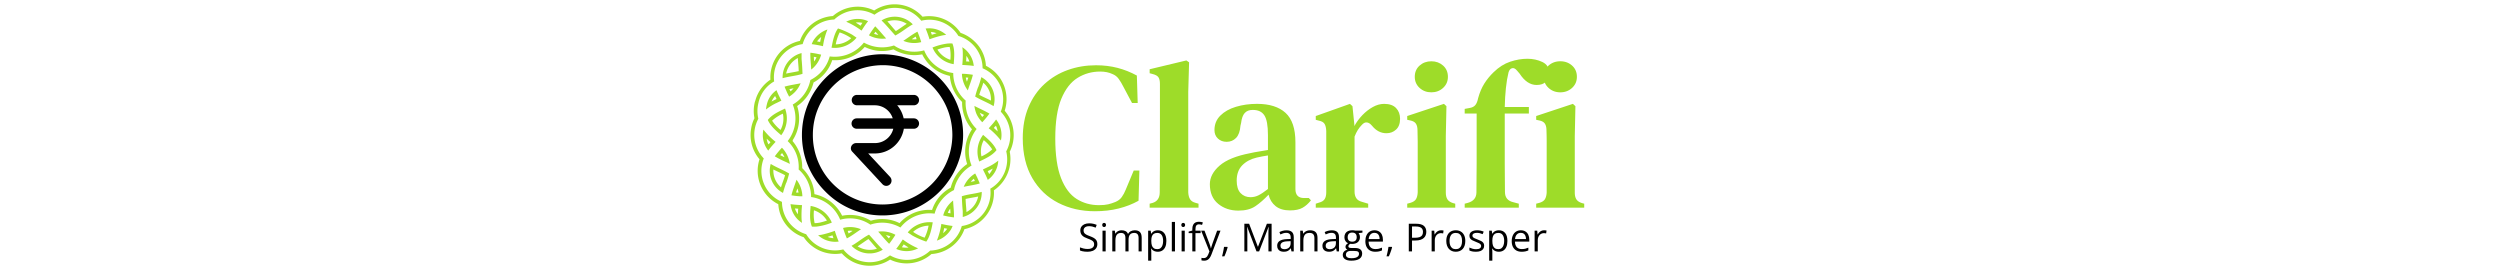 <svg xmlns="http://www.w3.org/2000/svg" xml:space="preserve" width="1500" height="162" viewBox="0 0 1500 162" data-version="1" data-id="lg_P3eHDklDlEKadqPf8Q"><g id="outer-wrapper" data-padding="20" transform="matrix(1,0,0,1,0,0)"><g id="inner-wrapper" transform="matrix(0.968,0,0,0.968,10,2.613)"><rect width="560" height="146.9" x="65.535" y="-393.916" fill="none" rx="0" ry="0" transform="translate(448.9 405.65)"></rect><path fill="#9edc29" d="M668.335 128.234Q655.725 128.234 645.585 123.034T629.525 107.694Q623.615 97.554 623.615 82.994Q623.615 72.074 627.185 63.624Q630.765 55.174 637.065 49.384Q643.375 43.604 651.565 40.674Q659.755 37.754 668.985 37.754Q676.135 37.754 682.375 39.374Q688.615 41.004 694.335 44.124L694.855 61.154H691.345L685.885 50.884Q684.585 48.284 683.085 46.204Q681.595 44.124 679.255 43.214Q676.005 41.654 671.585 41.654Q663.915 41.654 657.605 45.554Q651.305 49.454 647.535 58.484Q643.765 67.524 643.765 83.124Q643.765 98.594 647.335 107.694Q650.915 116.794 657.025 120.624Q663.135 124.464 670.805 124.464Q674.315 124.464 676.525 123.944T680.945 122.514Q683.545 121.474 684.975 119.454Q686.405 117.444 687.445 114.844L692.385 103.014H695.895L695.375 121.734Q689.785 124.854 683.025 126.544T668.335 128.234M732.555 126.024H702.265V123.554L704.215 123.034Q708.505 121.604 708.505 116.534Q708.505 112.114 708.565 107.624Q708.635 103.144 708.635 98.724V49.324Q708.635 46.594 707.725 45.224Q706.815 43.864 704.215 43.214L702.265 42.694V40.224L725.015 34.764L726.705 35.934L726.185 54.264V116.534Q726.315 119.134 727.285 120.754Q728.265 122.384 730.735 123.034L732.555 123.554ZM757.255 127.844Q749.845 127.844 744.705 123.614Q739.575 119.394 739.575 111.464Q739.575 105.224 745.615 99.954Q751.665 94.694 764.665 92.224Q766.875 91.704 769.795 91.244Q772.725 90.794 775.585 90.274V81.044Q775.585 72.204 773.375 68.824T766.355 65.444H765.965Q762.975 65.444 761.215 67.324Q759.465 69.214 758.945 73.504L758.555 75.194Q758.165 80.394 755.825 82.794Q753.485 85.204 749.975 85.204Q746.725 85.204 744.575 83.184Q742.435 81.174 742.435 77.924Q742.435 72.594 746.075 68.954T755.755 63.494Q761.805 61.674 768.825 61.674Q780.395 61.674 786.505 67.264T792.615 85.464V114.454Q792.615 120.044 797.945 120.044H800.935L802.235 121.474Q799.895 124.464 797.035 126.084Q794.175 127.714 789.235 127.714Q783.645 127.714 780.325 125.044Q777.015 122.384 775.975 117.964Q771.815 122.384 767.785 125.114T757.255 127.844M764.795 119.524Q767.395 119.524 769.735 118.354T775.585 114.454V93.654Q772.205 94.174 768.695 94.954Q763.105 96.254 759.655 99.764Q756.215 103.274 756.215 109.254Q756.215 114.454 758.615 116.984Q761.025 119.524 764.795 119.524M837.725 126.034H805.225V123.564L807.175 122.914Q809.775 122.264 810.745 120.704Q811.725 119.144 811.725 116.544V78.454Q811.595 75.594 810.685 74.094Q809.775 72.604 807.175 72.084L805.225 71.564V69.224L826.415 61.684L827.975 63.114L829.145 74.554V75.464Q831.095 71.824 834.085 68.704T840.585 63.634T847.605 61.684Q852.545 61.684 855.015 64.284T857.485 70.914Q857.485 75.334 855.015 77.604Q852.545 79.884 849.035 79.884Q843.835 79.884 840.065 75.204L839.805 74.944Q838.505 73.384 836.875 73.184Q835.255 72.994 833.695 74.814Q832.395 76.114 831.285 77.864Q830.185 79.624 829.275 81.964V116.024Q829.275 118.494 830.315 120.114Q831.355 121.744 833.825 122.394L837.725 123.564ZM876.865 54.524Q872.575 54.524 869.585 51.794T866.595 44.904Q866.595 40.614 869.585 37.944Q872.575 35.284 876.865 35.284T884.145 37.944Q887.135 40.614 887.135 44.904Q887.135 49.064 884.145 51.794T876.865 54.524M891.685 126.024H861.915V123.554L863.865 123.034Q866.465 122.254 867.375 120.694T868.415 116.534V85.134Q868.415 81.694 868.285 78.054Q868.285 75.454 867.305 73.954Q866.335 72.464 863.735 71.944L861.915 71.554V69.214L884.665 61.674L886.225 63.104L885.835 81.564V116.664Q885.835 119.264 886.805 120.824Q887.785 122.384 890.255 123.164L891.685 123.554ZM931.075 126.024H897.535V123.554L899.485 123.034Q904.685 121.604 904.815 116.664Q904.815 112.114 904.875 107.624Q904.945 103.144 904.945 98.724V67.654H897.535V64.794L900.395 64.274Q902.995 63.884 904.165 62.384Q905.335 60.894 905.855 58.164Q907.285 52.964 909.685 49.124Q912.095 45.294 915.475 42.044Q920.285 37.364 925.745 35.544T936.405 33.724Q941.475 33.724 945.695 35.734Q949.925 37.754 949.925 42.564Q949.925 45.944 947.905 47.954Q945.895 49.974 942.125 49.974Q936.145 49.974 931.595 42.954L930.035 41.134Q928.475 39.184 926.915 39.574T924.705 42.174Q923.665 46.334 923.075 51.924Q922.495 57.514 922.365 63.624H937.315V67.654H922.365V98.724Q922.365 103.144 922.425 107.494Q922.495 111.854 922.495 116.274Q922.495 121.474 927.695 122.644L931.075 123.554Z "></path><path fill="#9edc29" d="M956.805 54.524Q952.515 54.524 949.525 51.794T946.535 44.904Q946.535 40.614 949.525 37.944Q952.515 35.284 956.805 35.284T964.085 37.944Q967.075 40.614 967.075 44.904Q967.075 49.064 964.085 51.794T956.805 54.524M971.625 126.024H941.855V123.554L943.805 123.034Q946.405 122.254 947.315 120.694T948.355 116.534V85.134Q948.355 81.694 948.225 78.054Q948.225 75.454 947.245 73.954Q946.275 72.464 943.675 71.944L941.855 71.554V69.214L964.605 61.674L966.165 63.104L965.775 81.564V116.664Q965.775 119.264 966.745 120.824Q967.725 122.384 970.195 123.164L971.625 123.554ZM595.897 51.331A57 57 0 0 0 594.117 57.152C597.784 59.395 601.877 60.837 605.527 63.097A15.486 15.486 0 0 0 597.927 45.119A64 64 0 0 1 595.968 51.331ZM596.627 56.084C597.374 53.556 598.407 51.1 599.172 48.59A13.53 13.53 0 0 1 603.889 59.644C601.486 58.398 598.976 57.384 596.627 56.084C596.983 54.784 596.698 56.084 596.627 56.084M595.701 107.954L594.135 104.82A17.27 17.27 0 0 0 587.015 113.097C590.325 112.385 593.69 111.976 596.947 111.015Q596.307 109.359 595.63 107.953C594.954 106.547 596.128 108.879 595.701 107.953M593.921 109.502A59 59 0 0 1 591.358 110.018A14 14 0 0 1 593.263 108.096Q593.619 108.79 593.939 109.502C593.779 109.502 593.903 109.306 593.992 109.502ZM594.847 67.725A17.8 17.8 0 0 0 598.514 73.065A57 57 0 0 0 602.946 67.725C599.991 65.945 596.734 64.592 593.636 62.955A19.6 19.6 0 0 0 594.846 67.725M596.965 67.227C597.605 67.529 598.852 68.135 599.617 68.544Q599.083 69.22 598.496 69.826A14.2 14.2 0 0 1 596.965 67.226C597.624 67.512 597.09 67.351 596.965 67.226M478.684 85.543A22.25 22.25 0 0 1 484.7 102.364A22.6 22.6 0 0 1 492.408 119.434A22.78 22.78 0 0 1 510.439 133.496A22.43 22.43 0 0 1 529.147 136.54A22.78 22.78 0 0 1 547.784 138.32A22.96 22.96 0 0 1 568.966 129.74A23.14 23.14 0 0 1 580.963 115.109A22.6 22.6 0 0 1 591.892 99.908A22.78 22.78 0 0 1 595.025 77.266A22.6 22.6 0 0 1 588.225 59.644A22.6 22.6 0 0 1 580.518 42.574A22.78 22.78 0 0 1 562.486 28.512A22.43 22.43 0 0 1 543.779 25.468A23.14 23.14 0 0 1 525.142 23.688A22.96 22.96 0 0 1 503.96 32.268A23.14 23.14 0 0 1 491.963 46.899A22.6 22.6 0 0 1 481.033 62.1A22.78 22.78 0 0 1 477.901 84.742ZM480.767 84.564A24.74 24.74 0 0 0 483.775 63.026A24.92 24.92 0 0 0 493.956 48.394A24.2 24.2 0 0 0 505.526 34.564A24.39 24.39 0 0 0 525.676 26.394A24.2 24.2 0 0 0 543.476 27.889A24.92 24.92 0 0 0 561.276 30.986A24.74 24.74 0 0 0 578.436 44.354A24.92 24.92 0 0 0 586.018 60.498A24.92 24.92 0 0 0 592.159 77.444A24.74 24.74 0 0 0 589.151 98.982A24.92 24.92 0 0 0 578.969 113.614A24.2 24.2 0 0 0 567.399 127.444A24.39 24.39 0 0 0 547.249 135.614A24.03 24.03 0 0 0 529.449 134.119A24.92 24.92 0 0 0 511.649 131.022A24.74 24.74 0 0 0 494.49 117.654A24.92 24.92 0 0 0 486.908 101.51A24.92 24.92 0 0 0 480.767 84.564C481.158 83.994 481.283 85.134 480.767 84.564M485.608 118.971H487.014A17.8 17.8 0 0 0 483.365 108.701C482.351 111.923 481.015 115.055 480.233 118.366A52 52 0 0 0 485.608 118.971M484.576 116.693L483.063 116.604L483.917 114.112C484.247 114.95 484.487 115.822 484.629 116.711C484.273 116.604 484.558 116.604 484.576 116.693M498.745 142.824A20 20 0 0 1 496.769 143.108A15.66 15.66 0 0 0 509.514 147.024A69 69 0 0 1 507.111 140.367A59 59 0 0 1 498.745 142.841ZM502.643 144.141Q504.173 143.696 505.669 143.161C505.882 143.821 506.06 144.354 506.292 144.941A12.5 12.5 0 0 1 502.642 144.141C503.372 143.945 502.785 144.194 502.642 144.141M495.523 137.786A37.4 37.4 0 0 0 505.259 135.276A17.09 17.09 0 0 0 492.123 124.952C491.803 129.189 491.286 133.692 492.906 137.75C493.77 137.841 494.641 137.841 495.505 137.75ZM497.303 135.366A16 16 0 0 1 494.597 135.614A24.9 24.9 0 0 1 494.187 127.658A14.6 14.6 0 0 1 502.216 134.012A39 39 0 0 1 497.303 135.383ZM606.452 72.229C605.224 73.831 603.854 75.308 602.501 76.803A44.5 44.5 0 0 1 610.066 84.386A15.49 15.49 0 0 0 607.076 71.374L606.435 72.229ZM606.452 75.789L606.969 75.201A10.7 10.7 0 0 1 608.037 78.761A50 50 0 0 0 605.687 76.625L606.417 75.682ZM486.534 133.443A59 59 0 0 1 486.801 124.453C484.433 124.311 482.048 124.205 479.681 123.831A15.49 15.49 0 0 0 486.801 135.454Q486.623 134.404 486.534 133.443M484.434 126.519A54 54 0 0 0 484.255 130.079A10.7 10.7 0 0 1 482.386 126.519L484.433 126.661C484.38 126.981 483.953 126.483 484.433 126.501ZM586.41 128.138V131.805A15.575 15.575 0 0 0 598.175 116.23C594.135 117.405 589.845 117.654 585.84 118.936C585.947 121.944 586.107 125.095 586.41 128.138M588.19 120.627C590.77 120.022 593.405 119.666 595.986 119.096A14.24 14.24 0 0 1 588.724 128.744C588.617 126.038 588.243 123.404 588.19 120.627C588.19 120.609 588.083 120.716 588.083 120.627ZM579.183 139.424A16 16 0 0 0 580.126 137.359A66 66 0 0 1 573.149 136.095A44.5 44.5 0 0 1 570.372 146.437A16.55 16.55 0 0 0 579.182 139.424M576.798 139.085A12.5 12.5 0 0 1 574.234 141.809Q574.608 140.278 574.911 138.712ZM577.403 131.52Q579.183 131.84 580.963 132.054C581.087 128.494 580.589 125.094 580.429 121.606A17.27 17.27 0 0 0 574.288 130.862ZM577.136 129.224C577.54 128.302 578.041 127.424 578.631 126.608Q578.773 128.068 578.809 129.527L577.118 129.207C577.278 129.082 577.403 129.277 577.189 129.224ZM536.587 152.222L536.837 152.044C533.828 149.124 531.141 145.814 528.31 142.734C524.501 144.692 521.19 147.612 517.47 149.659A15.59 15.59 0 0 0 536.587 152.222M533.205 151.456A14.24 14.24 0 0 1 521.226 149.996C523.504 148.537 525.658 146.9 527.972 145.476C529.752 147.38 531.408 149.516 533.205 151.456C532.743 151.706 533.081 151.421 533.205 151.546ZM555.188 143.304A51.6 51.6 0 0 0 563.804 147.078C566.135 143.927 567.114 139.068 567.826 135.134A17.44 17.44 0 0 0 552.323 141.346Q553.747 142.343 555.188 143.304M555.669 140.99A14.95 14.95 0 0 1 565.228 137.18A28.5 28.5 0 0 1 562.789 144.621A28.5 28.5 0 0 1 555.669 141.061S555.9 141.132 555.669 140.972ZM558.464 151.385L558.748 151.243A46.3 46.3 0 0 1 549.243 145.725C547.943 147.718 546.663 149.73 545.167 151.581A15.66 15.66 0 0 0 558.481 151.367ZM552.75 150.727A12.5 12.5 0 0 1 548.674 150.549Q549.261 149.712 549.831 148.769Q551.255 149.748 552.75 150.655C552.643 150.727 552.198 150.424 552.768 150.727ZM535.341 142.396C537.121 144.443 538.901 146.544 540.788 148.43A62 62 0 0 0 544.686 142.841A17.44 17.44 0 0 0 534.006 140.883ZC535.822 142.966 534.861 141.826 535.341 142.396M538.901 143.09A14 14 0 0 1 541.518 143.767L540.628 145.067Q539.667 144.105 538.848 143.09ZM514.587 145.084C517.684 143.464 520.425 141.293 523.344 139.406A17.27 17.27 0 0 0 512.237 138.605A61 61 0 0 0 514.587 145.084C515.672 144.586 514.053 143.998 514.587 145.084M515.103 140.403A12.4 12.4 0 0 1 518.111 140.403Q516.901 141.257 515.672 142.023Q515.37 141.239 515.121 140.42C515.619 140.314 515.103 140.616 515.103 140.403M597.161 97.184C600.828 95.404 604.779 93.624 607.342 90.349C605.562 86.415 602.198 83.621 599.03 80.897A17.27 17.27 0 0 0 596.662 97.433ZM597.677 91.292A14.24 14.24 0 0 1 599.457 84.172A25 25 0 0 1 604.69 89.904A24.9 24.9 0 0 1 598.015 94.247A12.5 12.5 0 0 1 597.677 91.292 "></path><path fill="#9edc29" d="M455.295 76.714A21.4 21.4 0 0 1 457.306 70.591A23.14 23.14 0 0 1 457.716 59.911L459.923 60.498A21.36 21.36 0 0 0 459.709 70.929A21 21 0 0 0 463.091 95.511C458.885 106.054 463.896 118.023 474.359 122.425A21 21 0 0 0 489.346 142.467A21 21 0 0 0 512.362 151.884C519.389 160.811 532.275 162.458 541.322 155.586A21 21 0 0 0 566.242 152.613A21 21 0 0 0 585.822 137.394C597.023 135.766 604.873 125.489 603.498 114.254A21 21 0 0 0 613.358 91.114A21 21 0 0 0 609.977 66.533C614.183 55.99 609.172 44.021 598.709 39.619A21 21 0 0 0 583.722 19.576A21 21 0 0 0 560.706 10.16C553.68 1.194 540.754 -0.464 531.692 6.44A21 21 0 0 0 506.772 9.412A21 21 0 0 0 487.192 24.632C475.992 26.26 468.142 36.536 469.517 47.772A20.1 20.1 0 0 0 459.923 60.481L457.787 59.911A22.6 22.6 0 0 1 467.203 46.686C466.51 35.261 474.273 25.046 485.466 22.656A23.32 23.32 0 0 1 505.918 7.241A23.32 23.32 0 0 1 531.514 3.805C541.084 -2.511 553.834 -0.868 561.49 7.668A23.5 23.5 0 0 1 585.075 17.672A23.14 23.14 0 0 1 593.975 23.225A22.25 22.25 0 0 1 600.775 38.07C611.021 43.198 615.971 55.053 612.415 65.945A23.14 23.14 0 0 1 615.548 91.364A23.5 23.5 0 0 1 605.723 115.269C606.443 126.713 598.673 136.959 587.46 139.352A23.32 23.32 0 0 1 567.008 154.767A23.32 23.32 0 0 1 541.393 158.203C531.828 164.509 519.089 162.866 511.436 154.34A23.5 23.5 0 0 1 487.851 144.336A23.14 23.14 0 0 1 472.081 123.866C461.842 118.74 456.893 106.896 460.439 96.009A23.14 23.14 0 0 1 455.295 76.714 "></path><path fill="#9edc29" d="M602.216 100.744L598.906 102.346C599.973 104.482 601.059 106.565 601.931 108.808A15.49 15.49 0 0 0 608.428 96.864A32 32 0 0 1 602.216 100.762ZM601.896 103.361Q603.48 102.613 605.011 101.777A12.5 12.5 0 0 1 602.803 105.212Q602.376 104.286 601.896 103.432C602.323 103.147 602.091 103.77 601.878 103.343ZM466.473 89.797C467.701 88.195 469.072 86.717 470.425 85.223A44.5 44.5 0 0 1 462.86 77.64A15.49 15.49 0 0 0 465.85 90.652ZM466.473 86.237L465.957 86.825A10.7 10.7 0 0 1 464.889 83.265C465.797 84.155 466.349 84.635 467.239 85.401L466.509 86.344ZM514.445 10.623L514.159 10.765A46.3 46.3 0 0 1 523.665 16.283C524.964 14.29 526.245 12.278 527.741 10.427A15.49 15.49 0 0 0 514.426 10.641ZM520.158 11.281A12.5 12.5 0 0 1 524.234 11.459Q523.647 12.296 523.077 13.239Q521.653 12.26 520.158 11.353C520.265 11.281 520.71 11.584 520.14 11.281ZM537.602 19.63C535.822 17.583 534.042 15.482 532.155 13.595A62 62 0 0 0 528.257 19.185A17.44 17.44 0 0 0 538.937 21.143ZM534.042 18.935A14 14 0 0 1 531.425 18.259L532.315 16.959Q533.259 17.921 534.078 18.935ZM558.339 16.924C555.242 18.544 552.501 20.715 549.581 22.602A17.27 17.27 0 0 0 560.689 23.403A61 61 0 0 0 558.339 16.924C557.253 17.422 558.873 18.01 558.339 16.924M557.823 21.605C556.823 21.727 555.813 21.727 554.815 21.605Q556.025 20.751 557.253 19.985Q557.556 20.769 557.805 21.588C557.307 21.694 557.823 21.392 557.823 21.605M574.181 19.202A20 20 0 0 1 576.157 18.918A15.66 15.66 0 0 0 563.412 15.002A69 69 0 0 1 565.815 21.659A59 59 0 0 1 574.181 19.185ZM570.283 17.885Q568.752 18.33 567.257 18.865A29 29 0 0 0 566.634 17.085A12.5 12.5 0 0 1 570.301 17.939C569.553 18.081 570.141 17.832 570.283 17.885M536.338 9.822L536.089 10C539.097 12.919 541.785 16.23 544.615 19.31C548.425 17.351 551.735 14.432 555.455 12.385A15.575 15.575 0 0 0 536.338 9.822M539.72 10.587A14.24 14.24 0 0 1 551.7 12.047C549.421 13.507 547.267 15.144 544.953 16.568C543.173 14.663 541.518 12.528 539.72 10.588C540.183 10.338 539.845 10.623 539.72 10.498ZM586.392 28.565A59 59 0 0 1 586.125 37.555C588.492 37.697 590.877 37.803 593.245 38.177A15.49 15.49 0 0 0 586.125 26.572Q586.303 27.604 586.392 28.565M588.492 35.489A54 54 0 0 0 588.67 31.929A10.7 10.7 0 0 1 590.54 35.489L588.492 35.347C588.546 35.027 588.972 35.525 588.51 35.507ZM587.317 43.054H585.911A17.8 17.8 0 0 0 589.561 53.325C590.575 50.103 591.91 46.97 592.693 43.66A52 52 0 0 0 587.317 43.054M588.35 45.333L589.863 45.422L589.008 47.914A12.5 12.5 0 0 1 588.296 45.315C588.652 45.422 588.368 45.422 588.35 45.333M577.403 24.24A37.4 37.4 0 0 0 567.666 26.75A17.09 17.09 0 0 0 580.803 37.074C581.123 32.837 581.621 28.334 580.019 24.275A12.5 12.5 0 0 0 577.421 24.275ZM575.623 26.66A16 16 0 0 1 578.328 26.411C578.891 29.024 579.028 31.711 578.738 34.368A14.6 14.6 0 0 1 570.71 28.013A39 39 0 0 1 575.623 26.643ZM477.225 54.09L478.791 57.205A17.27 17.27 0 0 0 485.911 48.928C482.6 49.64 479.236 50.05 475.978 51.011Q476.619 52.666 477.296 54.073C477.972 55.479 476.797 53.165 477.224 54.09M479.004 52.542A59 59 0 0 1 481.568 52.026A14 14 0 0 1 479.663 53.948Q479.307 53.254 478.987 52.542C479.147 52.542 479.022 52.738 478.933 52.542ZM475.765 64.824C472.098 66.604 468.146 68.384 465.583 71.659C467.363 75.593 470.727 78.387 473.896 81.111A17.27 17.27 0 0 0 476.263 64.575ZM475.249 70.716A14.24 14.24 0 0 1 473.469 77.836A25 25 0 0 1 468.235 72.104A24.9 24.9 0 0 1 474.91 67.761C475.14 68.729 475.254 69.721 475.249 70.716M477.029 110.677A57 57 0 0 0 478.809 104.856C475.142 102.613 471.048 101.171 467.399 98.911A15.486 15.486 0 0 0 474.999 116.889A64 64 0 0 1 476.957 110.677ZM476.299 105.924C475.551 108.452 474.519 110.908 473.753 113.418A13.7 13.7 0 0 1 469.036 102.364C471.439 103.61 473.949 104.624 476.299 105.924C475.943 107.224 476.228 105.924 476.299 105.924M470.692 61.282L474.002 59.68C472.935 57.544 471.849 55.461 470.977 53.218A14.6 14.6 0 0 0 465.031 61.869A18 18 0 0 0 464.48 65.162A32 32 0 0 1 470.692 61.264ZM471.012 58.665Q469.428 59.413 467.897 60.249A12.5 12.5 0 0 1 470.104 56.814Q470.532 57.739 471.012 58.594C470.585 58.879 470.816 58.256 471.03 58.683ZM517.719 18.704A51.6 51.6 0 0 0 509.104 14.93C506.772 18.081 505.794 22.94 505.081 26.874A17.44 17.44 0 0 0 520.585 20.662Q519.161 19.665 517.719 18.704M517.239 21.018A14.95 14.95 0 0 1 507.68 24.828A28.5 28.5 0 0 1 510.119 17.387A28.5 28.5 0 0 1 517.239 20.947S517.007 20.876 517.239 21.036ZM477.438 97.985L479.218 98.893A17.8 17.8 0 0 0 474.341 88.853A57 57 0 0 0 469.909 94.193A60.5 60.5 0 0 0 477.438 97.985M475.943 94.781A73 73 0 0 1 473.291 93.464Q473.825 92.805 474.412 92.182C475.012 92.992 475.526 93.863 475.942 94.782C475.284 94.496 475.818 94.657 475.942 94.782M493.743 22.602A16 16 0 0 0 492.799 24.667A66 66 0 0 1 499.777 25.931A44.5 44.5 0 0 1 502.554 15.589A16.55 16.55 0 0 0 493.743 22.602M496.128 22.94A12.5 12.5 0 0 1 498.691 20.217Q498.317 21.747 498.015 23.314L496.128 22.958ZM486.516 33.87V30.203A15.575 15.575 0 0 0 474.75 45.778C478.79 44.603 483.08 44.354 487.086 43.072A146 146 0 0 0 486.516 33.87M484.736 41.381C482.155 41.986 479.521 42.342 476.94 42.912A14.24 14.24 0 0 1 484.202 33.264C484.309 35.97 484.682 38.604 484.736 41.381C484.736 41.399 484.843 41.292 484.843 41.381ZM495.523 30.505Q493.743 30.185 491.963 29.971C491.838 33.531 492.337 36.931 492.497 40.42A17.27 17.27 0 0 0 498.637 31.164ZM495.79 32.802A14.2 14.2 0 0 1 494.295 35.418Q494.152 33.958 494.117 32.499ZC495.63 32.926 495.505 32.73 495.719 32.784Z "></path><path d="M536.69 30.929C509.273 30.929 486.962 53.24 486.74 80.546C486.629 93.866 491.735 106.52 501.17 115.955A49.4 49.4 0 0 0 536.357 130.829H536.69C564.107 130.829 586.418 108.518 586.64 81.212C586.862 53.684 564.551 31.151 536.69 30.929M536.69 124.058H536.357A43.3 43.3 0 0 1 505.832 111.182A42.74 42.74 0 0 1 493.511 80.657C493.622 57.014 513.047 37.7 537.023 37.7C560.888 37.811 580.091 57.347 579.98 81.212C579.677 104.922 560.401 123.999 536.69 124.058 "></path><path d="M559.334 59.345A3.22 3.22 0 0 0 556.115 56.126H520.817A3.219 3.219 0 0 0 520.817 62.564H531.917C537.134 62.564 541.574 66.005 543.017 70.667H520.706A3.219 3.219 0 0 0 520.706 77.105H543.35C542.129 82.211 537.467 85.985 532.028 85.985H520.373C519.041 85.985 517.931 86.762 517.376 87.872C516.821 89.093 517.043 90.425 517.931 91.313L536.69 111.515A3.22 3.22 0 0 0 541.241 111.626C542.573 110.405 542.573 108.407 541.463 107.075L527.81 92.423H531.917C541.019 92.423 548.456 85.763 549.899 77.105H556.115A3.219 3.219 0 0 0 556.115 70.667H549.788C549.122 67.67 547.79 64.895 545.792 62.564H556.115A3.22 3.22 0 0 0 559.334 59.345 "></path><rect width="384.832" height="27.12" x="153.119" y="-334.026" fill="none" rx="0" ry="0" transform="translate(505.22 466.54)"></rect><path d="M669.845 148.554Q669.845 150.074 669.095 151.154Q668.335 152.224 666.975 152.784T663.775 153.344Q662.805 153.344 661.935 153.254T660.345 152.984Q659.615 152.804 659.065 152.554V150.644Q659.945 151.004 661.215 151.314Q662.475 151.624 663.855 151.624Q665.145 151.624 666.035 151.284Q666.925 150.934 667.395 150.284Q667.855 149.634 667.855 148.714Q667.855 147.844 667.465 147.244Q667.085 146.654 666.185 146.174Q665.285 145.684 663.745 145.134Q662.655 144.744 661.815 144.284Q660.985 143.824 660.425 143.234T659.575 141.874T659.285 140.104Q659.285 138.734 659.985 137.754T661.915 136.254Q663.155 135.734 664.765 135.734Q666.135 135.734 667.295 135.994Q668.465 136.254 669.435 136.684L668.815 138.394Q667.885 138.004 666.855 137.754Q665.815 137.494 664.715 137.494T662.855 137.814Q662.105 138.134 661.705 138.724Q661.305 139.304 661.305 140.114Q661.305 141.024 661.685 141.614Q662.065 142.214 662.905 142.674Q663.745 143.144 665.125 143.644Q666.635 144.194 667.695 144.814Q668.745 145.424 669.295 146.314Q669.845 147.194 669.845 148.554M673.045 140.274H674.995V153.114H673.045ZM674.045 135.464Q674.525 135.464 674.865 135.774Q675.215 136.084 675.215 136.744Q675.215 137.384 674.865 137.704Q674.525 138.024 674.045 138.024Q673.535 138.024 673.205 137.704T672.875 136.744Q672.875 136.084 673.205 135.774T674.045 135.464M693.045 140.034Q695.175 140.034 696.245 141.144Q697.325 142.254 697.325 144.704V153.114H695.405V144.794Q695.405 143.234 694.735 142.454Q694.055 141.674 692.735 141.674Q690.875 141.674 690.025 142.754Q689.185 143.834 689.185 145.934V153.114H687.245V144.794Q687.245 143.754 686.955 143.054Q686.655 142.364 686.055 142.024Q685.465 141.674 684.565 141.674Q683.285 141.674 682.515 142.204T681.395 143.764Q681.045 144.804 681.045 146.314V153.114H679.105V140.274H680.675L680.965 142.084H681.075Q681.465 141.414 682.045 140.964Q682.635 140.504 683.355 140.274Q684.085 140.034 684.905 140.034Q686.375 140.034 687.365 140.584Q688.355 141.124 688.795 142.234H688.905Q689.535 141.124 690.635 140.584Q691.735 140.034 693.045 140.034M707.355 140.034Q709.765 140.034 711.195 141.684Q712.625 143.344 712.625 146.654Q712.625 148.844 711.965 150.334T710.115 152.584T707.315 153.344Q706.295 153.344 705.515 153.074Q704.745 152.804 704.195 152.354Q703.645 151.894 703.285 151.354H703.135Q703.175 151.814 703.225 152.454Q703.285 153.104 703.285 153.584V158.854H701.325V140.274H702.925L703.185 142.164H703.285Q703.655 141.584 704.195 141.094Q704.735 140.614 705.515 140.324T707.355 140.034M707.015 141.674Q705.685 141.674 704.865 142.194Q704.055 142.704 703.675 143.734Q703.305 144.754 703.285 146.304V146.684Q703.285 148.304 703.635 149.434Q703.995 150.554 704.825 151.144Q705.645 151.734 707.045 151.734Q708.235 151.734 709.035 151.084Q709.835 150.444 710.225 149.284Q710.615 148.134 710.615 146.634Q710.615 144.364 709.735 143.014Q708.845 141.674 707.015 141.674M717.965 134.874V153.114H716.005V134.874ZM722.075 140.274H724.025V153.114H722.075ZM723.075 135.464Q723.555 135.464 723.895 135.774Q724.245 136.084 724.245 136.744Q724.245 137.384 723.895 137.704Q723.555 138.024 723.075 138.024Q722.565 138.024 722.235 137.704Q721.895 137.384 721.895 136.744Q721.895 136.084 722.235 135.774Q722.565 135.464 723.075 135.464M733.855 140.274V141.794H730.655V153.114H728.705V141.794H726.435V140.854L728.705 140.214V139.354Q728.705 137.734 729.185 136.724T730.585 135.234Q731.495 134.754 732.805 134.754Q733.545 134.754 734.165 134.874Q734.775 135.004 735.245 135.174L734.745 136.704Q734.345 136.574 733.845 136.464T732.835 136.354Q731.725 136.354 731.185 137.074Q730.655 137.794 730.655 139.334V140.274ZM739.315 153.134L734.175 140.274H736.255L739.095 147.724Q739.335 148.374 739.545 148.984Q739.765 149.584 739.925 150.134T740.185 151.204H740.265Q740.425 150.614 740.735 149.664Q741.035 148.704 741.385 147.714L744.075 140.274H746.175L740.585 155.004Q740.135 156.184 739.545 157.064T738.105 158.414Q737.265 158.894 736.065 158.894Q735.515 158.894 735.095 158.824Q734.675 158.764 734.375 158.684V157.124Q734.625 157.184 734.995 157.224Q735.365 157.274 735.765 157.274Q736.495 157.274 737.025 156.994Q737.555 156.724 737.945 156.194T738.615 154.944ZM748.365 150.324H750.445L750.605 150.594Q750.385 151.454 750.065 152.424T749.365 154.374T748.595 156.204H747.145Q747.385 155.274 747.625 154.234Q747.855 153.194 748.055 152.184Q748.245 151.164 748.365 150.324M770.125 153.114H768.495L762.745 137.954H762.645Q762.695 138.434 762.725 139.124Q762.765 139.814 762.785 140.624Q762.815 141.444 762.815 142.284V153.114H760.965V135.984H763.915L769.335 150.234H769.425L774.925 135.984H777.855V153.114H775.885V142.144Q775.885 141.384 775.915 140.614Q775.935 139.844 775.975 139.164Q776.005 138.474 776.045 137.974H775.945ZM787.055 140.054Q789.355 140.054 790.465 141.094Q791.585 142.124 791.585 144.384V153.114H790.165L789.785 151.214H789.695Q789.155 151.914 788.565 152.394Q787.985 152.864 787.215 153.104T785.335 153.344Q784.165 153.344 783.255 152.934T781.825 151.694T781.305 149.584Q781.305 147.664 782.825 146.634Q784.355 145.604 787.465 145.504L789.685 145.414V144.624Q789.685 142.964 788.965 142.294Q788.255 141.624 786.955 141.624Q785.945 141.624 785.035 141.924Q784.115 142.214 783.295 142.614L782.695 141.134Q783.565 140.694 784.695 140.374Q785.815 140.054 787.055 140.054M789.655 147.964V146.784L787.705 146.864Q785.295 146.964 784.315 147.654T783.335 149.614Q783.335 150.714 783.995 151.234Q784.665 151.764 785.765 151.764Q787.475 151.764 788.565 150.814T789.655 147.964M801.685 140.034Q803.965 140.034 805.135 141.154T806.305 144.744V153.114H804.385V144.874Q804.385 143.274 803.655 142.474T801.415 141.674Q799.275 141.674 798.415 142.884Q797.545 144.094 797.545 146.384V153.114H795.595V140.274H797.165L797.465 142.124H797.565Q797.975 141.444 798.615 140.974Q799.245 140.514 800.025 140.274Q800.815 140.034 801.685 140.034M815.115 140.054Q817.405 140.054 818.525 141.094Q819.635 142.124 819.635 144.384V153.114H818.215L817.845 151.214H817.745Q817.215 151.914 816.625 152.394Q816.035 152.864 815.275 153.104Q814.505 153.344 813.385 153.344Q812.215 153.344 811.305 152.934Q810.405 152.524 809.875 151.694Q809.355 150.864 809.355 149.584Q809.355 147.664 810.885 146.634Q812.405 145.604 815.525 145.504L817.735 145.414V144.624Q817.735 142.964 817.025 142.294Q816.305 141.624 815.005 141.624Q813.995 141.624 813.085 141.924Q812.175 142.214 811.355 142.614L810.755 141.134Q811.625 140.694 812.745 140.374Q813.875 140.054 815.115 140.054M817.715 147.964V146.784L815.755 146.864Q813.355 146.964 812.375 147.654Q811.385 148.344 811.385 149.614Q811.385 150.714 812.055 151.234Q812.725 151.764 813.825 151.764Q815.535 151.764 816.625 150.814T817.715 147.964M827.235 158.874Q824.705 158.874 823.335 157.934T821.965 155.294Q821.965 154.084 822.735 153.234Q823.505 152.374 824.865 152.094Q824.355 151.864 823.995 151.394Q823.645 150.924 823.645 150.314Q823.645 149.614 824.035 149.074Q824.425 148.544 825.235 148.054Q824.225 147.644 823.605 146.664Q822.975 145.684 822.975 144.384Q822.975 143.004 823.545 142.024Q824.125 141.044 825.215 140.524Q826.305 140.014 827.845 140.014Q828.185 140.014 828.535 140.044T829.195 140.124Q829.515 140.174 829.745 140.244H834.155V141.504L831.785 141.794Q832.135 142.254 832.375 142.894Q832.605 143.544 832.605 144.324Q832.605 146.244 831.305 147.374T827.735 148.504Q827.195 148.504 826.635 148.414Q826.055 148.734 825.755 149.114Q825.455 149.504 825.455 150.004Q825.455 150.384 825.685 150.604T826.345 150.924Q826.785 151.024 827.395 151.024H829.655Q831.755 151.024 832.875 151.904Q833.985 152.784 833.985 154.474Q833.985 156.604 832.255 157.744Q830.525 158.874 827.235 158.874M827.295 157.354Q828.895 157.354 829.945 157.034Q830.985 156.714 831.515 156.104Q832.035 155.504 832.035 154.674Q832.035 153.894 831.685 153.504Q831.325 153.114 830.645 152.974Q829.975 152.844 828.985 152.844H826.755Q825.895 152.844 825.245 153.114Q824.605 153.384 824.255 153.914Q823.915 154.434 823.915 155.224Q823.915 156.264 824.795 156.814Q825.665 157.354 827.295 157.354M827.805 147.094Q829.195 147.094 829.895 146.384Q830.605 145.684 830.605 144.334Q830.605 142.894 829.885 142.174Q829.175 141.454 827.775 141.454Q826.445 141.454 825.725 142.194Q825.005 142.944 825.005 144.374Q825.005 145.684 825.725 146.384Q826.455 147.094 827.805 147.094M841.625 140.034Q843.265 140.034 844.435 140.764Q845.605 141.484 846.225 142.794T846.845 145.844V147.054H837.975Q838.015 149.314 839.105 150.504Q840.195 151.684 842.175 151.684Q843.385 151.684 844.325 151.464Q845.265 151.234 846.275 150.804V152.514Q845.295 152.954 844.345 153.144Q843.385 153.344 842.085 153.344Q840.235 153.344 838.865 152.594Q837.485 151.834 836.725 150.374Q835.965 148.904 835.965 146.784Q835.965 144.714 836.655 143.194Q837.355 141.674 838.625 140.854T841.625 140.034M841.595 141.624Q840.035 141.624 839.115 142.644Q838.185 143.664 838.015 145.494H844.805Q844.795 144.344 844.455 143.474Q844.105 142.604 843.405 142.114Q842.695 141.624 841.595 141.624M850.295 150.324H852.375L852.535 150.594Q852.315 151.454 851.995 152.424T851.295 154.374T850.525 156.204H849.075Q849.315 155.274 849.555 154.234Q849.785 153.194 849.985 152.184Q850.175 151.164 850.295 150.324M862.885 135.984H867.365Q870.685 135.984 872.215 137.274Q873.745 138.574 873.745 140.984Q873.745 142.074 873.385 143.054T872.225 144.774Q871.435 145.524 870.135 145.944Q868.845 146.374 866.965 146.374H864.885V153.114H862.885ZM867.175 137.684H864.885V144.664H866.745Q868.385 144.664 869.485 144.314Q870.575 143.964 871.125 143.174Q871.675 142.374 871.675 141.064Q871.675 139.354 870.585 138.514Q869.495 137.684 867.175 137.684M882.885 140.034Q883.265 140.034 883.685 140.074Q884.115 140.114 884.435 140.184L884.195 141.994Q883.875 141.914 883.485 141.864Q883.105 141.814 882.765 141.814Q881.985 141.814 881.305 142.124Q880.615 142.434 880.105 143.014Q879.585 143.594 879.295 144.414Q879.005 145.224 879.005 146.224V153.114H877.045V140.274H878.665L878.875 142.634H878.955Q879.355 141.924 879.915 141.334Q880.475 140.734 881.225 140.384Q881.965 140.034 882.885 140.034M897.915 146.664Q897.915 148.254 897.505 149.494T896.325 151.594Q895.545 152.444 894.455 152.894Q893.355 153.344 891.975 153.344Q890.685 153.344 889.615 152.894T887.765 151.594Q886.985 150.734 886.555 149.494T886.125 146.664Q886.125 144.554 886.845 143.074Q887.555 141.594 888.885 140.814T892.055 140.034Q893.815 140.034 895.135 140.824Q896.455 141.604 897.185 143.084Q897.915 144.574 897.915 146.664M888.145 146.664Q888.145 148.214 888.555 149.354Q888.965 150.484 889.815 151.114Q890.675 151.734 892.025 151.734Q893.355 151.734 894.215 151.114Q895.085 150.484 895.495 149.354Q895.905 148.214 895.905 146.664Q895.905 145.134 895.495 144.014T894.225 142.284Q893.375 141.674 892.015 141.674Q890.005 141.674 889.075 143.004Q888.145 144.324 888.145 146.664M909.595 149.594Q909.595 150.824 908.985 151.664Q908.365 152.504 907.225 152.924T904.505 153.344Q903.155 153.344 902.165 153.134Q901.185 152.924 900.445 152.544V150.744Q901.235 151.134 902.325 151.454Q903.415 151.764 904.545 151.764Q906.215 151.764 906.965 151.224T907.715 149.764Q907.715 149.234 907.415 148.834Q907.115 148.424 906.415 148.044Q905.705 147.664 904.465 147.204Q903.235 146.734 902.335 146.274Q901.445 145.814 900.955 145.144Q900.475 144.474 900.475 143.414Q900.475 141.784 901.785 140.904Q903.105 140.034 905.255 140.034Q906.415 140.034 907.425 140.264T909.315 140.874L908.665 142.434Q907.865 142.094 906.965 141.864Q906.055 141.624 905.125 141.624Q903.775 141.624 903.055 142.074T902.335 143.294Q902.335 143.894 902.665 144.274Q903.005 144.664 903.735 145.004Q904.475 145.344 905.685 145.804Q906.895 146.244 907.775 146.724Q908.645 147.194 909.125 147.874Q909.595 148.544 909.595 149.594M918.755 140.034Q921.155 140.034 922.585 141.684Q924.015 143.344 924.015 146.654Q924.015 148.844 923.355 150.334Q922.705 151.824 921.515 152.584T918.705 153.344Q917.685 153.344 916.915 153.074Q916.135 152.804 915.585 152.354Q915.035 151.894 914.675 151.354H914.535Q914.565 151.814 914.625 152.454Q914.675 153.104 914.675 153.584V158.854H912.715V140.274H914.325L914.585 142.164H914.675Q915.045 141.584 915.585 141.094Q916.125 140.614 916.905 140.324T918.755 140.034M918.415 141.674Q917.075 141.674 916.265 142.194Q915.445 142.704 915.075 143.734Q914.695 144.754 914.675 146.304V146.684Q914.675 148.304 915.035 149.434Q915.385 150.554 916.215 151.144T918.435 151.734Q919.635 151.734 920.425 151.084Q921.225 150.444 921.615 149.284Q922.015 148.134 922.015 146.634Q922.015 144.364 921.125 143.014Q920.245 141.674 918.415 141.674M932.345 140.034Q933.985 140.034 935.155 140.764Q936.335 141.484 936.955 142.794T937.575 145.844V147.054H928.705Q928.735 149.314 929.825 150.504Q930.915 151.684 932.895 151.684Q934.115 151.684 935.055 151.464Q935.995 151.234 936.995 150.804V152.514Q936.025 152.954 935.075 153.144Q934.115 153.344 932.815 153.344Q930.965 153.344 929.585 152.594Q928.215 151.834 927.445 150.374Q926.685 148.904 926.685 146.784Q926.685 144.714 927.385 143.194T929.355 140.854T932.345 140.034M932.325 141.624Q930.765 141.624 929.835 142.644Q928.915 143.664 928.735 145.494H935.535Q935.525 144.344 935.175 143.474Q934.835 142.604 934.125 142.114Q933.425 141.624 932.325 141.624M946.715 140.034Q947.105 140.034 947.525 140.074T948.275 140.184L948.025 141.994Q947.715 141.914 947.325 141.864T946.595 141.814Q945.825 141.814 945.135 142.124Q944.455 142.434 943.935 143.014Q943.425 143.594 943.125 144.414Q942.835 145.224 942.835 146.224V153.114H940.875V140.274H942.495L942.705 142.634H942.785Q943.185 141.924 943.745 141.334Q944.315 140.734 945.055 140.384T946.715 140.034 "></path></g><rect width="620" height="162" x="440" y="0" id="space-saver" fill="transparent" stroke="transparent"></rect></g></svg>